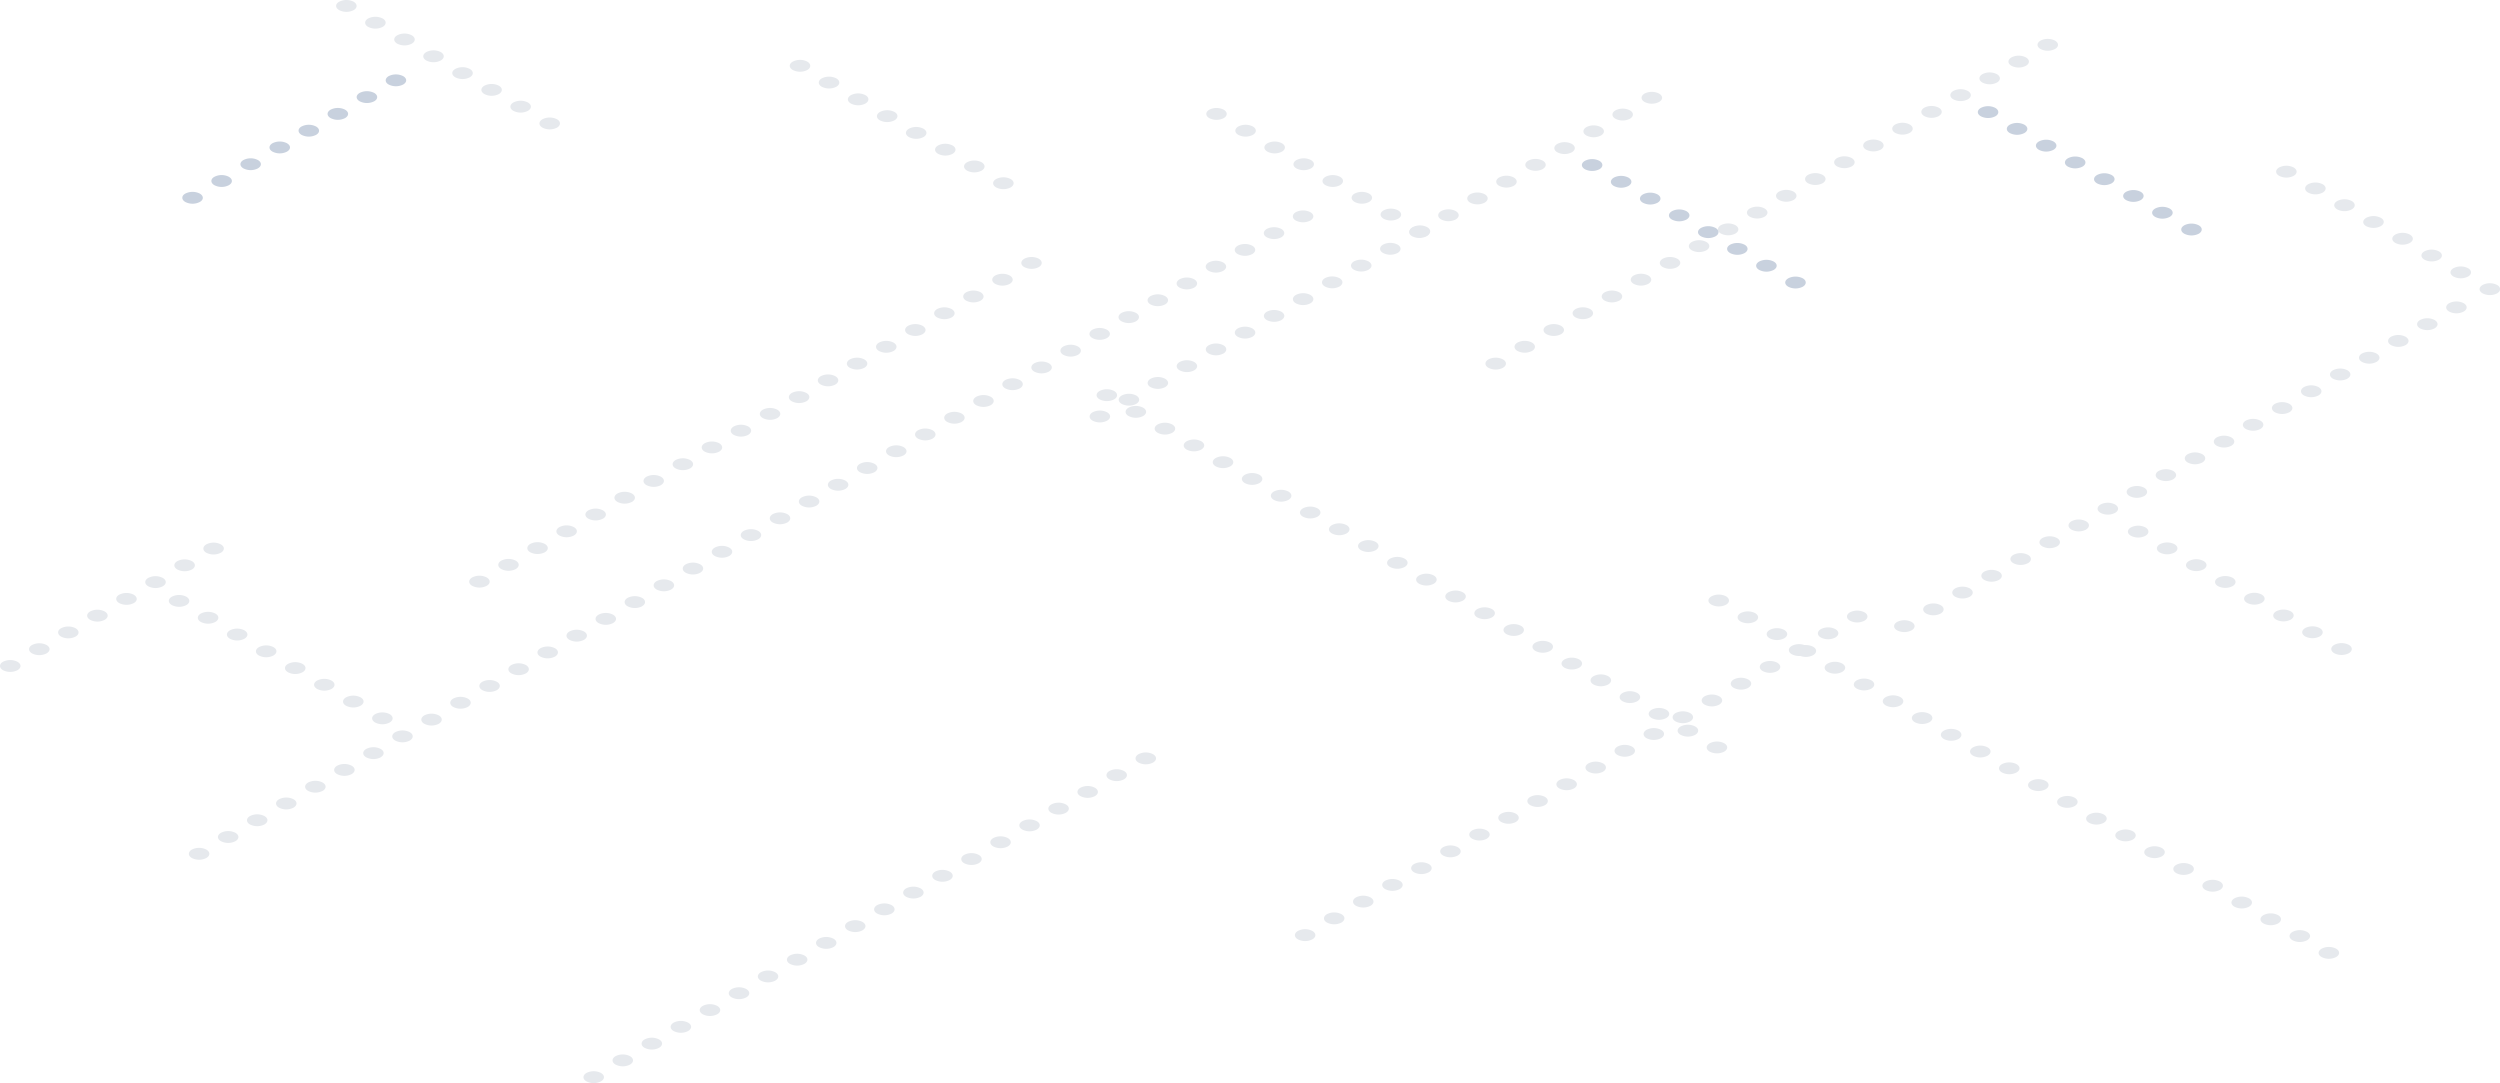 <svg id="Capa_1" data-name="Capa 1" xmlns="http://www.w3.org/2000/svg" xmlns:xlink="http://www.w3.org/1999/xlink" viewBox="0 0 1129.2 489.19"><defs><style>.cls-1{fill:url(#Degradado_sin_nombre_22);}.cls-2{fill:url(#Degradado_sin_nombre_22-2);}.cls-3{fill:url(#Degradado_sin_nombre_22-3);}.cls-4{fill:url(#Degradado_sin_nombre_22-4);}.cls-5{fill:url(#Degradado_sin_nombre_22-5);}.cls-6{fill:url(#Degradado_sin_nombre_22-6);}.cls-7{fill:url(#Degradado_sin_nombre_22-7);}.cls-8{fill:url(#Degradado_sin_nombre_22-8);}.cls-9{fill:url(#Degradado_sin_nombre_22-9);}.cls-10{fill:url(#Degradado_sin_nombre_22-10);}.cls-11{fill:url(#Degradado_sin_nombre_14);}.cls-12{fill:url(#Degradado_sin_nombre_14-2);}.cls-13{fill:url(#Degradado_sin_nombre_14-3);}.cls-14{fill:url(#Degradado_sin_nombre_22-11);}.cls-15{fill:url(#Degradado_sin_nombre_22-12);}.cls-16{fill:url(#Degradado_sin_nombre_22-13);}.cls-17{fill:url(#Degradado_sin_nombre_22-14);}.cls-18{fill:url(#Degradado_sin_nombre_22-15);}.cls-19{fill:url(#Degradado_sin_nombre_22-16);}.cls-20{fill:url(#Degradado_sin_nombre_22-17);}.cls-21{fill:url(#Degradado_sin_nombre_22-18);}</style><linearGradient id="Degradado_sin_nombre_22" x1="452.09" y1="594.44" x2="451.9" y2="594.25" gradientTransform="matrix(215.51, 0, 0, -124.45, -96779.62, 74239.74)" gradientUnits="userSpaceOnUse"><stop offset="0" stop-color="#e6e9ed"/><stop offset="1" stop-color="#e6e9ed" stop-opacity="0"/></linearGradient><linearGradient id="Degradado_sin_nombre_22-2" x1="451.96" y1="593.69" x2="452.35" y2="594.13" gradientTransform="matrix(531.12, 0, 0, -306.66, -239036.14, 182181.55)" xlink:href="#Degradado_sin_nombre_22"/><linearGradient id="Degradado_sin_nombre_22-3" x1="449.53" y1="590.64" x2="449.33" y2="590.04" gradientTransform="matrix(270.4, 0, 0, -156.13, -121028.17, 92860.8)" xlink:href="#Degradado_sin_nombre_22"/><linearGradient id="Degradado_sin_nombre_22-4" x1="449.5" y1="590.63" x2="449.3" y2="590.03" gradientTransform="matrix(270.4, 0, 0, -156.13, -120841.17, 92835.8)" xlink:href="#Degradado_sin_nombre_22"/><linearGradient id="Degradado_sin_nombre_22-5" x1="449.58" y1="590.66" x2="449.38" y2="590.06" gradientTransform="matrix(270.4, 0, 0, -156.13, -121321.17, 92938.8)" xlink:href="#Degradado_sin_nombre_22"/><linearGradient id="Degradado_sin_nombre_22-6" x1="449.47" y1="590.67" x2="449.27" y2="590.06" gradientTransform="matrix(270.4, 0, 0, -156.13, -120648.17, 92959.8)" xlink:href="#Degradado_sin_nombre_22"/><linearGradient id="Degradado_sin_nombre_22-7" x1="449.52" y1="590.71" x2="449.32" y2="590.11" gradientTransform="matrix(270.4, 0, 0, -156.13, -120931.17, 93105.8)" xlink:href="#Degradado_sin_nombre_22"/><linearGradient id="Degradado_sin_nombre_22-8" x1="449.57" y1="590.73" x2="449.37" y2="590.12" gradientTransform="matrix(270.4, 0, 0, -156.13, -121267.17, 93172.8)" xlink:href="#Degradado_sin_nombre_22"/><linearGradient id="Degradado_sin_nombre_22-9" x1="449.53" y1="592.93" x2="449.03" y2="593.44" gradientTransform="matrix(297.83, 0, 0, -171.96, -133394.58, 102390.74)" xlink:href="#Degradado_sin_nombre_22"/><linearGradient id="Degradado_sin_nombre_22-10" x1="449.49" y1="592.95" x2="448.98" y2="593.47" gradientTransform="matrix(297.83, 0, 0, -171.96, -133105.58, 102487.74)" xlink:href="#Degradado_sin_nombre_22"/><linearGradient id="Degradado_sin_nombre_14" x1="445.36" y1="591.69" x2="444.41" y2="591.69" gradientTransform="matrix(105.73, 0, 0, -61.06, -46529.12, 36517.03)" gradientUnits="userSpaceOnUse"><stop offset="0" stop-color="#c8d1de"/><stop offset="1" stop-color="#e6e9ed" stop-opacity="0"/></linearGradient><linearGradient id="Degradado_sin_nombre_14-2" x1="445.29" y1="591.67" x2="444.33" y2="591.67" gradientTransform="matrix(105.73, 0, 0, -61.06, -46342.12, 36492.03)" xlink:href="#Degradado_sin_nombre_14"/><linearGradient id="Degradado_sin_nombre_14-3" x1="450.36" y1="591.66" x2="451.32" y2="591.66" gradientTransform="matrix(105.73, 0, 0, -61.06, -47190.12, 36477.03)" xlink:href="#Degradado_sin_nombre_14"/><linearGradient id="Degradado_sin_nombre_22-11" x1="445.84" y1="591.67" x2="444.89" y2="591.67" gradientTransform="matrix(105.73, 0, 0, -61.06, -46703.74, 36494.48)" xlink:href="#Degradado_sin_nombre_22"/><linearGradient id="Degradado_sin_nombre_22-12" x1="446.01" y1="591.63" x2="445.06" y2="591.63" gradientTransform="matrix(105.73, 0, 0, -61.06, -47114.74, 36443.48)" xlink:href="#Degradado_sin_nombre_22"/><linearGradient id="Degradado_sin_nombre_22-13" x1="446.04" y1="591.83" x2="445.09" y2="591.83" gradientTransform="matrix(105.73, 0, 0, -61.06, -47193.74, 36724.48)" xlink:href="#Degradado_sin_nombre_22"/><linearGradient id="Degradado_sin_nombre_22-14" x1="450.27" y1="589.31" x2="451.11" y2="588.48" gradientTransform="matrix(105.73, 0, 0, -61.06, -46902.9, 36470.67)" xlink:href="#Degradado_sin_nombre_22"/><linearGradient id="Degradado_sin_nombre_22-15" x1="450.01" y1="589.47" x2="450.85" y2="588.64" gradientTransform="matrix(105.73, 0, 0, -61.06, -46270.9, 36690.67)" xlink:href="#Degradado_sin_nombre_22"/><linearGradient id="Degradado_sin_nombre_22-16" x1="445.65" y1="589.48" x2="444.81" y2="588.65" gradientTransform="matrix(105.73, 0, 0, -61.06, -47275.35, 36698.67)" xlink:href="#Degradado_sin_nombre_22"/><linearGradient id="Degradado_sin_nombre_22-17" x1="449.98" y1="589.35" x2="450.82" y2="588.52" gradientTransform="matrix(105.73, 0, 0, -61.06, -46200.9, 36520.67)" xlink:href="#Degradado_sin_nombre_22"/><linearGradient id="Degradado_sin_nombre_22-18" x1="450.7" y1="591.43" x2="449.74" y2="591.43" gradientTransform="matrix(78.28, 0, 0, -45.21, -34602.82, 27157.68)" xlink:href="#Degradado_sin_nombre_22"/></defs><title>fondo-contacto</title><g id="Grupo_1250" data-name="Grupo 1250"><path id="Trazado_2636" data-name="Trazado 2636" class="cls-1" d="M52.06,487.41a7.31,7.31,0,0,1,6.54,0c1.82,1.06,1.81,2.76,0,3.79a7.18,7.18,0,0,1-6.54,0C50.29,490.17,50.25,488.46,52.06,487.41ZM65.19,495a7.18,7.18,0,0,1,6.54,0c1.83,1.05,1.81,2.75,0,3.79a7.18,7.18,0,0,1-6.54,0c-1.82-1.05-1.83-2.75,0-3.79Zm13.14,7.58a7.23,7.23,0,0,1,6.52,0c1.82,1.05,1.8,2.76,0,3.8a7.18,7.18,0,0,1-6.54,0c-1.8-1-1.81-2.72,0-3.77Zm13.1,7.57a7.2,7.2,0,0,1,6.55,0c1.82,1.05,1.81,2.75,0,3.79a7.2,7.2,0,0,1-6.55,0c-1.81-1.05-1.82-2.74,0-3.79Zm13.14,7.58a7.27,7.27,0,0,1,6.55,0c1.79,1,1.78,2.74,0,3.78a7.17,7.17,0,0,1-6.52,0c-1.82-1-1.82-2.74,0-3.79Zm13.11,7.57a7.27,7.27,0,0,1,6.55,0c1.81,1.05,1.8,2.75,0,3.79a7.2,7.2,0,0,1-6.55,0c-1.82-1.05-1.83-2.74,0-3.79Zm13.13,7.58a7.27,7.27,0,0,1,6.55,0c1.79,1,1.8,2.76,0,3.8a7.24,7.24,0,0,1-6.54,0c-1.82-1.06-1.83-2.75,0-3.8Zm13.12,7.57a7.24,7.24,0,0,1,6.54,0c1.82,1.06,1.8,2.76,0,3.8a7.18,7.18,0,0,1-6.54,0c-1.82-1.06-1.83-2.75,0-3.8ZM157.05,548a7.2,7.2,0,0,1,6.55,0c1.8,1,1.81,2.75,0,3.79a7.24,7.24,0,0,1-6.54,0c-1.82-1.06-1.83-2.75,0-3.8Zm13.11,7.57a7.27,7.27,0,0,1,6.55,0c1.82,1,1.81,2.75,0,3.79a7.18,7.18,0,0,1-6.54,0c-1.8-1-1.82-2.75,0-3.8Zm13.14,7.58a7.2,7.2,0,0,1,6.55,0c1.82,1,1.8,2.75,0,3.79a7.2,7.2,0,0,1-6.55,0c-1.81-1.05-1.82-2.74,0-3.79Zm13.13,7.58a7.25,7.25,0,0,1,6.53,0c1.81,1.06,1.8,2.76,0,3.8a7.18,7.18,0,0,1-6.54,0c-1.8-1-1.81-2.73,0-3.78Zm13.12,7.57a7.24,7.24,0,0,1,6.54,0c1.82,1,1.81,2.76,0,3.79a7.18,7.18,0,0,1-6.54,0c-1.82-1-1.83-2.74,0-3.79Zm13.13,7.58a7.2,7.2,0,0,1,6.52,0c1.82,1.05,1.81,2.75,0,3.79a7.18,7.18,0,0,1-6.54,0c-1.79-1-1.8-2.73,0-3.78Zm13.11,7.57a7.27,7.27,0,0,1,6.55,0c1.82,1,1.8,2.75,0,3.8a7.18,7.18,0,0,1-6.54,0c-1.82-1.06-1.82-2.75,0-3.8Zm13.13,7.59a7.2,7.2,0,0,1,6.55,0c1.8,1,1.81,2.75,0,3.79a7.27,7.27,0,0,1-6.55,0c-1.81-1.06-1.82-2.75,0-3.8Z" transform="translate(-44.8 -286.87)"/><path id="Trazado_2637" data-name="Trazado 2637" class="cls-2" d="M636.64,386.49a7.2,7.2,0,0,1-6.55,0c-1.78-1-1.77-2.75,0-3.79a7.27,7.27,0,0,1,6.55,0C638.47,383.75,638.46,385.44,636.64,386.49Zm-13.11,7.57a7.18,7.18,0,0,1-6.54,0c-1.79-1-1.8-2.74,0-3.8a7.31,7.31,0,0,1,6.54,0c1.81,1.06,1.77,2.77,0,3.8Zm-13.14,7.58a7.16,7.16,0,0,1-6.53,0c-1.8-1-1.8-2.74,0-3.79a7.24,7.24,0,0,1,6.54,0c1.8,1,1.8,2.75,0,3.79Zm-13.1,7.57a7.18,7.18,0,0,1-6.54,0c-1.8-1-1.8-2.74,0-3.79a7.25,7.25,0,0,1,6.53,0c1.8,1.05,1.79,2.75,0,3.78Zm-13.14,7.59a7.24,7.24,0,0,1-6.54,0c-1.79-1-1.8-2.75,0-3.8a7.27,7.27,0,0,1,6.55,0c1.8,1.05,1.79,2.75,0,3.8ZM571,424.38a7.2,7.2,0,0,1-6.52,0c-1.78-1-1.8-2.75,0-3.78a7.2,7.2,0,0,1,6.55,0c1.81,1.05,1.8,2.74,0,3.79ZM557.91,432a7.2,7.2,0,0,1-6.55,0c-1.78-1-1.79-2.74,0-3.79a7.18,7.18,0,0,1,6.54,0c1.81,1,1.79,2.74,0,3.79Zm-13.14,7.58a7.24,7.24,0,0,1-6.54,0c-1.79-1-1.77-2.76,0-3.79a7.18,7.18,0,0,1,6.54,0c1.81,1.05,1.8,2.74,0,3.79Zm-13.11,7.57a7.18,7.18,0,0,1-6.54,0c-1.79-1-1.8-2.75,0-3.79a7.2,7.2,0,0,1,6.55,0c1.8,1.05,1.79,2.74,0,3.79Zm-13.13,7.58a7.18,7.18,0,0,1-6.54,0c-1.8-1-1.78-2.75,0-3.79a7.24,7.24,0,0,1,6.54,0c1.81,1.05,1.8,2.74,0,3.79Zm-13.11,7.57a7.18,7.18,0,0,1-6.54,0c-1.79-1-1.8-2.74,0-3.79a7.33,7.33,0,0,1,6.55,0c1.81,1.05,1.77,2.76,0,3.79Zm-13.14,7.58a7.18,7.18,0,0,1-6.54,0c-1.78-1-1.8-2.74,0-3.79a7.2,7.2,0,0,1,6.55,0c1.8,1,1.79,2.75,0,3.79Zm-13.11,7.57a7.18,7.18,0,0,1-6.54,0c-1.78-1-1.79-2.74,0-3.79a7.23,7.23,0,0,1,6.52,0c1.81,1.06,1.8,2.75,0,3.78ZM466,485a7.18,7.18,0,0,1-6.54,0c-1.79-1-1.8-2.75,0-3.8a7.27,7.27,0,0,1,6.55,0c1.8,1.06,1.79,2.74,0,3.8Zm-13.13,7.58a7.2,7.2,0,0,1-6.52,0c-1.78-1-1.8-2.74,0-3.78a7.27,7.27,0,0,1,6.55,0c1.8,1.05,1.8,2.74,0,3.79Zm-13.11,7.57a7.18,7.18,0,0,1-6.54,0c-1.79-1-1.8-2.75,0-3.79a7.2,7.2,0,0,1,6.55,0c1.8,1,1.79,2.74,0,3.79Zm-13.13,7.58a7.27,7.27,0,0,1-6.55,0c-1.78-1-1.77-2.76,0-3.79a7.2,7.2,0,0,1,6.55,0c1.8,1.05,1.8,2.74,0,3.79Zm-13.11,7.57a7.18,7.18,0,0,1-6.54,0c-1.79-1-1.81-2.74,0-3.79a7.2,7.2,0,0,1,6.55,0c1.81,1,1.79,2.74,0,3.79Zm-13.14,7.58a7.18,7.18,0,0,1-6.54,0c-1.79-1-1.78-2.75,0-3.79a7.27,7.27,0,0,1,6.55,0c1.8,1,1.79,2.74,0,3.79Zm-13.11,7.57a7.12,7.12,0,0,1-6.54,0c-1.79-1-1.8-2.74,0-3.79a7.31,7.31,0,0,1,6.54,0c1.81,1.06,1.77,2.75,0,3.79ZM374.18,538a7.18,7.18,0,0,1-6.54,0c-1.79-1-1.8-2.74,0-3.79a7.18,7.18,0,0,1,6.54,0c1.8,1,1.79,2.73,0,3.79Zm-13.11,7.57a7.18,7.18,0,0,1-6.54,0c-1.79-1-1.8-2.74,0-3.8a7.25,7.25,0,0,1,6.53,0c1.8,1,1.79,2.74,0,3.78Zm-13.13,7.58a7.2,7.2,0,0,1-6.55,0c-1.78-1-1.8-2.75,0-3.8a7.27,7.27,0,0,1,6.55,0c1.8,1.06,1.79,2.75,0,3.8Zm-13.12,7.57a7.18,7.18,0,0,1-6.54,0c-1.78-1-1.8-2.75,0-3.8a7.23,7.23,0,0,1,6.52,0c1.81,1,1.8,2.74,0,3.78Zm-13.13,7.58a7.18,7.18,0,0,1-6.54,0c-1.79-1-1.8-2.75,0-3.79a7.18,7.18,0,0,1,6.54,0c1.81,1.05,1.8,2.74,0,3.79Zm-13.14,7.58a7.16,7.16,0,0,1-6.53,0c-1.79-1-1.78-2.75,0-3.79a7.24,7.24,0,0,1,6.54,0c1.8,1,1.79,2.74,0,3.79Zm-13.1,7.57a7.18,7.18,0,0,1-6.54,0c-1.79-1-1.8-2.74,0-3.79a7.27,7.27,0,0,1,6.55,0c1.8,1,1.8,2.74,0,3.79Zm-13.13,7.58a7.2,7.2,0,0,1-6.55,0c-1.79-1-1.78-2.75,0-3.79a7.27,7.27,0,0,1,6.55,0c1.8,1.06,1.79,2.75,0,3.79Zm-13.12,7.57a7.18,7.18,0,0,1-6.54,0c-1.78-1-1.8-2.74,0-3.79a7.27,7.27,0,0,1,6.55,0c1.8,1,1.77,2.75,0,3.79Zm-13.13,7.59a7.2,7.2,0,0,1-6.55,0c-1.78-1-1.8-2.74,0-3.79a7.2,7.2,0,0,1,6.55,0c1.81,1,1.79,2.74,0,3.79ZM243,613.79a7.2,7.2,0,0,1-6.55,0c-1.78-1-1.8-2.74,0-3.79a7.24,7.24,0,0,1,6.54,0c1.8,1,1.77,2.75,0,3.79Zm-13.14,7.58a7.18,7.18,0,0,1-6.54,0c-1.79-1-1.8-2.74,0-3.79a7.2,7.2,0,0,1,6.55,0c1.8,1,1.79,2.74,0,3.79Zm-13.1,7.57a7.2,7.2,0,0,1-6.55,0c-1.79-1-1.8-2.74,0-3.79a7.17,7.17,0,0,1,6.52,0c1.8,1,1.8,2.73,0,3.77Zm-13.14,7.58a7.18,7.18,0,0,1-6.54,0c-1.79-1-1.8-2.74,0-3.79a7.2,7.2,0,0,1,6.55,0c1.81,1,1.8,2.74,0,3.79Zm-13.13,7.58a7.17,7.17,0,0,1-6.52,0c-1.79-1-1.81-2.74,0-3.78a7.27,7.27,0,0,1,6.55,0c1.81,1.05,1.79,2.74,0,3.79Zm-13.12,7.57a7.12,7.12,0,0,1-6.54,0c-1.78-1-1.8-2.74,0-3.79a7.27,7.27,0,0,1,6.55,0c1.8,1,1.79,2.74,0,3.79Zm-13.13,7.59a7.24,7.24,0,0,1-6.54,0c-1.79-1-1.78-2.76,0-3.79a7.18,7.18,0,0,1,6.54,0c1.81,1,1.8,2.74,0,3.79Zm-13.11,7.56a7.18,7.18,0,0,1-6.54,0c-1.79-1-1.8-2.74,0-3.79a7.27,7.27,0,0,1,6.55,0c1.8,1.06,1.77,2.76,0,3.79ZM138,674.41a7.2,7.2,0,0,1-6.55,0c-1.78-1-1.79-2.74,0-3.8a7.27,7.27,0,0,1,6.55,0c1.81,1.06,1.8,2.75,0,3.8Z" transform="translate(-44.8 -286.87)"/><path id="Trazado_2638" data-name="Trazado 2638" class="cls-3" d="M794.16,332.92a7.12,7.12,0,0,1-6.54,0c-1.79-1-1.8-2.74,0-3.79a7.31,7.31,0,0,1,6.54,0C796,330.19,796,331.89,794.16,332.92ZM781,340.51a7.18,7.18,0,0,1-6.54,0c-1.79-1-1.8-2.74,0-3.79a7.18,7.18,0,0,1,6.54,0c1.8,1,1.8,2.73,0,3.79Zm-13.11,7.57a7.18,7.18,0,0,1-6.54,0c-1.79-1-1.8-2.74,0-3.8a7.25,7.25,0,0,1,6.53,0C769.72,345.35,769.72,347,767.92,348.08Zm-13.13,7.58a7.2,7.2,0,0,1-6.55,0c-1.78-1-1.8-2.74,0-3.79a7.2,7.2,0,0,1,6.55,0c1.81,1.05,1.79,2.74,0,3.79Zm-13.12,7.57a7.18,7.18,0,0,1-6.54,0c-1.78-1-1.8-2.74,0-3.8a7.23,7.23,0,0,1,6.52,0c1.81,1.05,1.8,2.74,0,3.78Zm-13.13,7.58a7.2,7.2,0,0,1-6.55,0c-1.78-1-1.79-2.75,0-3.79a7.2,7.2,0,0,1,6.55,0c1.81,1.05,1.8,2.74,0,3.79ZM715.4,378.4a7.24,7.24,0,0,1-6.54,0c-1.78-1-1.77-2.76,0-3.8a7.24,7.24,0,0,1,6.54,0c1.8,1,1.8,2.74,0,3.8ZM702.3,386a7.24,7.24,0,0,1-6.54,0c-1.79-1-1.8-2.75,0-3.8a7.27,7.27,0,0,1,6.55,0c1.8,1.05,1.8,2.74,0,3.8Zm-13.13,7.58a7.27,7.27,0,0,1-6.55,0c-1.79-1-1.78-2.76,0-3.8a7.2,7.2,0,0,1,6.55,0c1.81,1.06,1.79,2.75,0,3.8Zm-13.12,7.56a7.18,7.18,0,0,1-6.54,0c-1.79-1-1.8-2.74,0-3.79a7.27,7.27,0,0,1,6.55,0c1.8,1.06,1.77,2.76,0,3.79Zm-13.13,7.58a7.2,7.2,0,0,1-6.55,0c-1.78-1-1.8-2.74,0-3.79a7.24,7.24,0,0,1,6.54,0C664.75,406,664.73,407.64,662.92,408.69Zm-13.12,7.57a7.12,7.12,0,0,1-6.54,0c-1.78-1-1.79-2.74,0-3.79a7.31,7.31,0,0,1,6.54,0c1.8,1,1.78,2.76,0,3.8Zm-13.13,7.59a7.18,7.18,0,0,1-6.54,0c-1.79-1-1.79-2.74,0-3.8a7.24,7.24,0,0,1,6.54,0c1.81,1.06,1.8,2.75,0,3.8Zm-13.1,7.57a7.2,7.2,0,0,1-6.55,0c-1.78-1-1.8-2.74,0-3.79a7.22,7.22,0,0,1,6.53,0c1.8,1.05,1.79,2.74,0,3.78ZM610.43,439a7.18,7.18,0,0,1-6.54,0c-1.79-1-1.8-2.74,0-3.8a7.27,7.27,0,0,1,6.55,0c1.81,1.06,1.8,2.75,0,3.8Zm-13.13,7.58a7.17,7.17,0,0,1-6.52,0c-1.79-1-1.81-2.74,0-3.78a7.27,7.27,0,0,1,6.55,0c1.81,1,1.79,2.74,0,3.79Zm-13.12,7.57a7.18,7.18,0,0,1-6.54,0c-1.78-1-1.8-2.74,0-3.79a7.24,7.24,0,0,1,6.54,0c1.8,1.05,1.79,2.74,0,3.79Zm-13.13,7.59a7.24,7.24,0,0,1-6.54,0c-1.79-1-1.77-2.76,0-3.8a7.24,7.24,0,0,1,6.54,0c1.81,1.06,1.8,2.75,0,3.8ZM558,469.3a7.2,7.2,0,0,1-6.55,0c-1.79-1-1.8-2.74,0-3.79a7.27,7.27,0,0,1,6.55,0c1.8,1.05,1.77,2.76,0,3.79Zm-13.14,7.58a7.2,7.2,0,0,1-6.55,0c-1.79-1-1.79-2.74,0-3.79a7.27,7.27,0,0,1,6.55,0c1.81,1.06,1.8,2.75,0,3.79Z" transform="translate(-44.8 -286.87)"/><path id="Trazado_2656" data-name="Trazado 2656" class="cls-4" d="M973,309a7.12,7.12,0,0,1-6.54,0c-1.79-1-1.8-2.74,0-3.79a7.31,7.31,0,0,1,6.54,0C974.83,306.28,974.8,308,973,309Zm-13.14,7.59a7.16,7.16,0,0,1-6.53,0c-1.79-1-1.8-2.74,0-3.79a7.18,7.18,0,0,1,6.54,0c1.8,1.05,1.8,2.74,0,3.79Zm-13.1,7.57a7.18,7.18,0,0,1-6.54,0c-1.79-1-1.8-2.74,0-3.8a7.25,7.25,0,0,1,6.53,0C948.56,321.44,948.56,323.13,946.76,324.17Zm-13.13,7.58a7.2,7.2,0,0,1-6.55,0c-1.78-1-1.8-2.74,0-3.79a7.2,7.2,0,0,1,6.55,0c1.81,1.05,1.79,2.74,0,3.79Zm-13.12,7.57a7.18,7.18,0,0,1-6.54,0c-1.78-1-1.8-2.74,0-3.8a7.23,7.23,0,0,1,6.52,0c1.81,1,1.8,2.74,0,3.78Zm-13.13,7.58a7.2,7.2,0,0,1-6.55,0c-1.78-1-1.79-2.74,0-3.79a7.2,7.2,0,0,1,6.55,0c1.81,1.05,1.8,2.74,0,3.79Zm-13.14,7.59a7.24,7.24,0,0,1-6.54,0c-1.78-1-1.77-2.76,0-3.8a7.27,7.27,0,0,1,6.55,0c1.8,1.05,1.79,2.74,0,3.8Zm-13.11,7.57a7.22,7.22,0,0,1-6.53,0c-1.79-1-1.8-2.75,0-3.8a7.27,7.27,0,0,1,6.55,0c1.8,1.05,1.8,2.74,0,3.8ZM868,369.64a7.24,7.24,0,0,1-6.54,0c-1.79-1-1.78-2.76,0-3.8a7.27,7.27,0,0,1,6.55,0c1.81,1.06,1.79,2.75,0,3.8Zm-13.11,7.56a7.18,7.18,0,0,1-6.54,0c-1.79-1-1.8-2.74,0-3.79a7.27,7.27,0,0,1,6.55,0c1.8,1.06,1.77,2.76,0,3.8Zm-13.13,7.59a7.27,7.27,0,0,1-6.55,0c-1.78-1-1.8-2.75,0-3.8a7.24,7.24,0,0,1,6.54,0C843.59,382.05,843.57,383.73,841.76,384.79Zm-13.12,7.57a7.18,7.18,0,0,1-6.54,0c-1.78-1-1.79-2.75,0-3.79a7.24,7.24,0,0,1,6.54,0c1.8,1.05,1.78,2.75,0,3.79Zm-13.13,7.58a7.18,7.18,0,0,1-6.54,0c-1.79-1-1.8-2.74,0-3.79a7.18,7.18,0,0,1,6.54,0c1.81,1.05,1.8,2.74,0,3.79Zm-13.1,7.57a7.2,7.2,0,0,1-6.55,0c-1.79-1-1.8-2.74,0-3.79a7.17,7.17,0,0,1,6.52,0c1.81,1,1.8,2.73,0,3.77Zm-13.14,7.58a7.18,7.18,0,0,1-6.54,0c-1.79-1-1.8-2.74,0-3.8a7.27,7.27,0,0,1,6.55,0c1.81,1.06,1.8,2.75,0,3.8Zm-13.13,7.58a7.17,7.17,0,0,1-6.52,0c-1.79-1-1.81-2.74,0-3.78a7.27,7.27,0,0,1,6.55,0c1.81,1.05,1.79,2.74,0,3.8ZM763,430.24a7.18,7.18,0,0,1-6.54,0c-1.78-1-1.8-2.74,0-3.79a7.27,7.27,0,0,1,6.55,0c1.8,1.05,1.79,2.74,0,3.8Zm-13.13,7.59a7.24,7.24,0,0,1-6.54,0c-1.79-1-1.77-2.76,0-3.8a7.24,7.24,0,0,1,6.54,0c1.81,1.06,1.8,2.75,0,3.8Zm-13.11,7.56a7.18,7.18,0,0,1-6.54,0c-1.79-1-1.8-2.74,0-3.79a7.24,7.24,0,0,1,6.54,0c1.81,1.06,1.78,2.76,0,3.8ZM723.65,453a7.2,7.2,0,0,1-6.55,0c-1.79-1-1.79-2.75,0-3.8a7.27,7.27,0,0,1,6.55,0c1.81,1.06,1.8,2.75,0,3.79Z" transform="translate(-44.8 -286.87)"/><path id="Trazado_2649" data-name="Trazado 2649" class="cls-5" d="M514,407.52a7.18,7.18,0,0,1-6.54,0c-1.79-1-1.8-2.74,0-3.79a7.27,7.27,0,0,1,6.55,0C515.78,404.78,515.74,406.48,514,407.52Zm-13.14,7.58a7.18,7.18,0,0,1-6.54,0c-1.78-1-1.8-2.74,0-3.79a7.27,7.27,0,0,1,6.55,0c1.8,1.05,1.79,2.74,0,3.79Zm-13.11,7.57a7.18,7.18,0,0,1-6.54,0c-1.78-1-1.8-2.74,0-3.79a7.23,7.23,0,0,1,6.52,0C489.51,420,489.5,421.64,487.7,422.67Zm-13.13,7.58a7.18,7.18,0,0,1-6.54,0c-1.79-1-1.8-2.74,0-3.79a7.24,7.24,0,0,1,6.54,0c1.81,1.06,1.8,2.75,0,3.79Zm-13.11,7.57a7.18,7.18,0,0,1-6.54,0c-1.79-1-1.8-2.74,0-3.79a7.23,7.23,0,0,1,6.52,0c1.81,1.06,1.8,2.75,0,3.78Zm-13.13,7.59a7.2,7.2,0,0,1-6.55,0c-1.78-1-1.79-2.75,0-3.8a7.27,7.27,0,0,1,6.55,0c1.81,1.05,1.8,2.75,0,3.8ZM435.19,453a7.24,7.24,0,0,1-6.54,0c-1.78-1-1.78-2.76,0-3.79a7.2,7.2,0,0,1,6.55,0c1.8,1.05,1.79,2.74,0,3.79Zm-13.11,7.57a7.18,7.18,0,0,1-6.54,0c-1.78-1-1.8-2.74,0-3.79a7.24,7.24,0,0,1,6.54,0c1.81,1.05,1.8,2.74,0,3.79ZM409,468.14a7.27,7.27,0,0,1-6.55,0c-1.78-1-1.77-2.75,0-3.79a7.2,7.2,0,0,1,6.55,0c1.82,1,1.8,2.74,0,3.79Zm-13.11,7.57a7.18,7.18,0,0,1-6.54,0c-1.79-1-1.8-2.74,0-3.79a7.24,7.24,0,0,1,6.54,0c1.81,1.05,1.78,2.75,0,3.79Zm-13.13,7.58a7.2,7.2,0,0,1-6.55,0c-1.78-1-1.8-2.74,0-3.79a7.2,7.2,0,0,1,6.55,0C384.54,480.55,384.52,482.24,382.71,483.29Zm-13.12,7.57a7.18,7.18,0,0,1-6.54,0c-1.78-1-1.8-2.74,0-3.79a7.27,7.27,0,0,1,6.55,0c1.8,1.05,1.77,2.76,0,3.79Zm-13.13,7.58a7.2,7.2,0,0,1-6.55,0c-1.78-1-1.79-2.74,0-3.79a7.24,7.24,0,0,1,6.54,0c1.81,1.05,1.8,2.75,0,3.8ZM343.35,506a7.24,7.24,0,0,1-6.54,0c-1.79-1-1.8-2.75,0-3.8a7.23,7.23,0,0,1,6.52,0c1.8,1.05,1.79,2.74,0,3.78Zm-13.14,7.57a7.16,7.16,0,0,1-6.53,0c-1.8-1-1.8-2.74,0-3.79a7.27,7.27,0,0,1,6.55,0c1.8,1.06,1.8,2.75,0,3.8Zm-13.13,7.59a7.18,7.18,0,0,1-6.51,0c-1.8-1-1.81-2.74,0-3.78a7.2,7.2,0,0,1,6.55,0c1.81,1.05,1.79,2.74,0,3.79ZM304,528.75a7.18,7.18,0,0,1-6.54,0c-1.78-1-1.8-2.74,0-3.79a7.2,7.2,0,0,1,6.55,0c1.8,1,1.79,2.74,0,3.79Zm-13.13,7.58a7.27,7.27,0,0,1-6.55,0c-1.78-1-1.77-2.75,0-3.79a7.27,7.27,0,0,1,6.55,0c1.81,1.06,1.8,2.74,0,3.79Zm-13.11,7.57a7.2,7.2,0,0,1-6.55,0c-1.78-1-1.79-2.75,0-3.8a7.31,7.31,0,0,1,6.54,0c1.81,1.06,1.77,2.77,0,3.8Zm-13.14,7.58a7.18,7.18,0,0,1-6.54,0c-1.79-1-1.8-2.74,0-3.79a7.18,7.18,0,0,1,6.54,0c1.81,1.06,1.81,2.75,0,3.79Z" transform="translate(-44.8 -286.87)"/><path id="Trazado_2652" data-name="Trazado 2652" class="cls-6" d="M1157.58,427.6a7.12,7.12,0,0,1-6.54,0c-1.79-1-1.8-2.74,0-3.79a7.33,7.33,0,0,1,6.55,0C1159.41,424.87,1159.37,426.57,1157.58,427.6Zm-13.14,7.59a7.18,7.18,0,0,1-6.54,0c-1.78-1-1.8-2.74,0-3.79a7.18,7.18,0,0,1,6.54,0c1.8,1.05,1.79,2.73,0,3.79Zm-13.11,7.57a7.18,7.18,0,0,1-6.54,0c-1.78-1-1.79-2.74,0-3.8a7.23,7.23,0,0,1,6.52,0C1133.14,440,1133.14,441.72,1131.33,442.76Zm-13.13,7.58a7.18,7.18,0,0,1-6.54,0c-1.79-1-1.8-2.74,0-3.8a7.27,7.27,0,0,1,6.55,0c1.8,1.06,1.79,2.75,0,3.8Zm-13.11,7.57a7.18,7.18,0,0,1-6.54,0c-1.79-1-1.8-2.74,0-3.8a7.23,7.23,0,0,1,6.52,0c1.81,1.05,1.8,2.74,0,3.78ZM1092,465.49a7.2,7.2,0,0,1-6.55,0c-1.78-1-1.79-2.75,0-3.79a7.2,7.2,0,0,1,6.55,0c1.81,1.05,1.8,2.74,0,3.79Zm-13.14,7.59a7.24,7.24,0,0,1-6.54,0c-1.78-1-1.78-2.76,0-3.8a7.27,7.27,0,0,1,6.55,0c1.8,1.05,1.79,2.74,0,3.8Zm-13.11,7.56a7.18,7.18,0,0,1-6.54,0c-1.78-1-1.8-2.74,0-3.79a7.24,7.24,0,0,1,6.54,0c1.81,1,1.81,2.74,0,3.79Zm-13.13,7.58a7.18,7.18,0,0,1-6.54,0c-1.79-1-1.78-2.75,0-3.79a7.18,7.18,0,0,1,6.54,0c1.82,1.06,1.8,2.75,0,3.79Zm-13.11,7.57a7.18,7.18,0,0,1-6.54,0c-1.79-1-1.8-2.74,0-3.79a7.24,7.24,0,0,1,6.54,0c1.81,1.06,1.78,2.76,0,3.79Zm-13.13,7.58a7.2,7.2,0,0,1-6.55,0c-1.78-1-1.8-2.74,0-3.79a7.27,7.27,0,0,1,6.55,0C1028.17,500.64,1028.15,502.32,1026.34,503.37Zm-13.12,7.57a7.12,7.12,0,0,1-6.54,0c-1.78-1-1.8-2.74,0-3.79a7.33,7.33,0,0,1,6.55,0c1.8,1.05,1.77,2.76,0,3.8Zm-13.13,7.59a7.18,7.18,0,0,1-6.54,0c-1.79-1-1.8-2.74,0-3.8a7.24,7.24,0,0,1,6.54,0c1.81,1.06,1.8,2.75,0,3.8ZM987,526.1a7.18,7.18,0,0,1-6.54,0c-1.79-1-1.8-2.74,0-3.8a7.23,7.23,0,0,1,6.52,0c1.8,1,1.8,2.74,0,3.78Zm-13.13,7.58a7.18,7.18,0,0,1-6.54,0c-1.8-1-1.8-2.74,0-3.8a7.27,7.27,0,0,1,6.55,0c1.81,1.06,1.8,2.75,0,3.8Zm-13.13,7.58a7.17,7.17,0,0,1-6.52,0c-1.8-1-1.81-2.74,0-3.78a7.27,7.27,0,0,1,6.55,0c1.81,1,1.79,2.74,0,3.79Zm-13.12,7.57a7.18,7.18,0,0,1-6.54,0c-1.78-1-1.8-2.74,0-3.79a7.27,7.27,0,0,1,6.55,0c1.8,1.05,1.79,2.74,0,3.79Zm-13.13,7.59a7.27,7.27,0,0,1-6.55,0c-1.78-1-1.77-2.76,0-3.8a7.27,7.27,0,0,1,6.55,0c1.81,1.06,1.8,2.75,0,3.8ZM921.36,564a7.2,7.2,0,0,1-6.55,0c-1.78-1-1.79-2.74,0-3.79a7.24,7.24,0,0,1,6.54,0c1.81,1,1.78,2.76,0,3.79Zm-13.14,7.58a7.18,7.18,0,0,1-6.54,0c-1.79-1-1.8-2.74,0-3.79a7.24,7.24,0,0,1,6.54,0c1.81,1.06,1.81,2.75,0,3.79Z" transform="translate(-44.8 -286.87)"/><path id="Trazado_2663" data-name="Trazado 2663" class="cls-7" d="M886.93,567.23a7.18,7.18,0,0,1-6.54,0c-1.79-1-1.8-2.74,0-3.79a7.33,7.33,0,0,1,6.55,0C888.76,564.49,888.72,566.2,886.93,567.23Zm-13.14,7.59a7.18,7.18,0,0,1-6.54,0c-1.78-1-1.8-2.75,0-3.79a7.18,7.18,0,0,1,6.54,0c1.8,1,1.79,2.73,0,3.78Zm-13.11,7.57a7.24,7.24,0,0,1-6.54,0c-1.78-1-1.79-2.75,0-3.8a7.23,7.23,0,0,1,6.52,0C862.49,579.66,862.49,581.35,860.68,582.39ZM847.55,590a7.18,7.18,0,0,1-6.54,0c-1.79-1-1.8-2.75,0-3.8a7.27,7.27,0,0,1,6.55,0c1.8,1.06,1.79,2.75,0,3.8Zm-13.11,7.57a7.18,7.18,0,0,1-6.54,0c-1.79-1-1.8-2.75,0-3.8a7.23,7.23,0,0,1,6.52,0c1.81,1,1.8,2.74,0,3.78Zm-13.13,7.58a7.2,7.2,0,0,1-6.55,0c-1.78-1-1.79-2.75,0-3.79a7.2,7.2,0,0,1,6.55,0c1.81,1,1.8,2.74,0,3.79Zm-13.14,7.58a7.18,7.18,0,0,1-6.54,0c-1.78-1-1.78-2.75,0-3.79a7.27,7.27,0,0,1,6.55,0c1.8,1.05,1.79,2.74,0,3.79Zm-13.11,7.57a7.18,7.18,0,0,1-6.54,0c-1.78-1-1.8-2.74,0-3.79a7.24,7.24,0,0,1,6.54,0c1.81,1,1.81,2.74,0,3.79Zm-13.13,7.58a7.18,7.18,0,0,1-6.54,0c-1.79-1-1.78-2.75,0-3.79a7.18,7.18,0,0,1,6.54,0c1.82,1.05,1.8,2.75,0,3.79Zm-13.11,7.57a7.18,7.18,0,0,1-6.54,0c-1.79-1-1.8-2.74,0-3.79a7.24,7.24,0,0,1,6.54,0c1.81,1,1.78,2.76,0,3.79ZM755.69,643a7.2,7.2,0,0,1-6.55,0c-1.78-1-1.8-2.74,0-3.79a7.27,7.27,0,0,1,6.55,0C757.52,640.26,757.5,642,755.69,643Zm-13.12,7.57a7.18,7.18,0,0,1-6.54,0c-1.78-1-1.8-2.74,0-3.79a7.33,7.33,0,0,1,6.55,0c1.8,1.05,1.77,2.76,0,3.8Zm-13.13,7.59a7.18,7.18,0,0,1-6.54,0c-1.79-1-1.8-2.75,0-3.8a7.24,7.24,0,0,1,6.54,0c1.81,1.06,1.8,2.75,0,3.8Zm-13.11,7.57a7.24,7.24,0,0,1-6.54,0c-1.79-1-1.8-2.74,0-3.8a7.23,7.23,0,0,1,6.52,0c1.8,1,1.8,2.74,0,3.78Zm-13.13,7.58a7.18,7.18,0,0,1-6.54,0c-1.8-1-1.8-2.75,0-3.8a7.27,7.27,0,0,1,6.55,0c1.81,1.06,1.8,2.75,0,3.8Zm-13.13,7.58a7.17,7.17,0,0,1-6.52,0c-1.8-1-1.81-2.74,0-3.78a7.27,7.27,0,0,1,6.55,0c1.81,1,1.79,2.74,0,3.79ZM677,688.46a7.18,7.18,0,0,1-6.54,0c-1.78-1-1.8-2.74,0-3.79a7.27,7.27,0,0,1,6.55,0c1.8,1.05,1.79,2.74,0,3.79ZM663.82,696a7.27,7.27,0,0,1-6.55,0c-1.78-1-1.77-2.75,0-3.79a7.27,7.27,0,0,1,6.55,0c1.81,1.06,1.8,2.75,0,3.8Zm-13.11,7.57a7.2,7.2,0,0,1-6.55,0c-1.78-1-1.79-2.74,0-3.79a7.24,7.24,0,0,1,6.54,0c1.81,1,1.78,2.76,0,3.79Zm-13.14,7.58a7.18,7.18,0,0,1-6.54,0c-1.79-1-1.8-2.74,0-3.79a7.18,7.18,0,0,1,6.54,0c1.81,1.06,1.81,2.75,0,3.79Z" transform="translate(-44.8 -286.87)"/><path id="Trazado_2664" data-name="Trazado 2664" class="cls-8" d="M565.59,631.31a7.18,7.18,0,0,1-6.54,0c-1.79-1-1.8-2.74,0-3.79a7.24,7.24,0,0,1,6.54,0C567.42,628.57,567.39,630.27,565.59,631.31Zm-13.14,7.58a7.16,7.16,0,0,1-6.53,0c-1.79-1-1.8-2.74,0-3.79a7.24,7.24,0,0,1,6.54,0c1.8,1,1.8,2.74,0,3.79Zm-13.1,7.57a7.18,7.18,0,0,1-6.54,0c-1.79-1-1.8-2.74,0-3.79a7.22,7.22,0,0,1,6.53,0C541.15,643.73,541.15,645.42,539.35,646.46ZM526.22,654a7.2,7.2,0,0,1-6.55,0c-1.78-1-1.8-2.74,0-3.79a7.2,7.2,0,0,1,6.55,0c1.81,1,1.79,2.75,0,3.79Zm-13.12,7.57a7.18,7.18,0,0,1-6.54,0c-1.78-1-1.8-2.74,0-3.79a7.23,7.23,0,0,1,6.52,0c1.81,1,1.8,2.74,0,3.78ZM500,669.2a7.27,7.27,0,0,1-6.55,0c-1.78-1.05-1.79-2.75,0-3.8a7.27,7.27,0,0,1,6.55,0c1.81,1.05,1.8,2.74,0,3.8Zm-13.14,7.58a7.24,7.24,0,0,1-6.54,0c-1.78-1-1.77-2.76,0-3.79a7.18,7.18,0,0,1,6.54,0c1.8,1,1.8,2.74,0,3.79Zm-13.1,7.57a7.18,7.18,0,0,1-6.54,0c-1.79-1-1.8-2.74,0-3.8a7.27,7.27,0,0,1,6.55,0c1.8,1.06,1.8,2.75,0,3.8Zm-13.13,7.58a7.27,7.27,0,0,1-6.55,0c-1.79-1-1.78-2.76,0-3.79a7.2,7.2,0,0,1,6.55,0c1.81,1.05,1.79,2.74,0,3.79Zm-13.12,7.57a7.18,7.18,0,0,1-6.54,0c-1.79-1-1.8-2.74,0-3.8a7.33,7.33,0,0,1,6.55,0c1.8,1.06,1.77,2.76,0,3.8Zm-13.13,7.58a7.2,7.2,0,0,1-6.55,0c-1.78-1-1.8-2.75,0-3.79a7.18,7.18,0,0,1,6.54,0C436.18,704.34,436.16,706,434.35,707.08Zm-13.12,7.57a7.18,7.18,0,0,1-6.54,0c-1.78-1-1.79-2.74,0-3.79a7.24,7.24,0,0,1,6.54,0c1.8,1,1.78,2.76,0,3.79Zm-13.13,7.58a7.18,7.18,0,0,1-6.54,0c-1.79-1-1.79-2.74,0-3.79a7.24,7.24,0,0,1,6.54,0c1.81,1,1.8,2.74,0,3.79ZM395,729.8a7.2,7.2,0,0,1-6.55,0c-1.78-1-1.8-2.74,0-3.79a7.2,7.2,0,0,1,6.52,0c1.81,1.05,1.8,2.74,0,3.78Zm-13.14,7.58a7.18,7.18,0,0,1-6.54,0c-1.79-1-1.8-2.74,0-3.79a7.2,7.2,0,0,1,6.55,0c1.81,1.06,1.8,2.75,0,3.79ZM368.73,745a7.2,7.2,0,0,1-6.52,0c-1.79-1.05-1.81-2.75,0-3.78a7.2,7.2,0,0,1,6.55,0c1.81,1.05,1.79,2.74,0,3.79Zm-13.12,7.57a7.18,7.18,0,0,1-6.54,0c-1.78-1-1.8-2.75,0-3.79a7.18,7.18,0,0,1,6.54,0c1.8,1,1.79,2.74,0,3.79Zm-13.13,7.58a7.24,7.24,0,0,1-6.54,0c-1.79-1-1.77-2.76,0-3.79a7.18,7.18,0,0,1,6.54,0c1.81,1,1.8,2.74,0,3.79Zm-13.1,7.57a7.2,7.2,0,0,1-6.55,0c-1.79-1-1.8-2.75,0-3.8a7.24,7.24,0,0,1,6.54,0c1.81,1.06,1.78,2.76,0,3.8Zm-13.14,7.58a7.2,7.2,0,0,1-6.55,0c-1.79-1-1.79-2.74,0-3.8a7.27,7.27,0,0,1,6.55,0c1.81,1.06,1.8,2.75,0,3.8Z" transform="translate(-44.8 -286.87)"/><path id="Trazado_2642" data-name="Trazado 2642" class="cls-9" d="M541.48,467.26a7.24,7.24,0,0,0,6.54,0c1.79-1,1.78-2.76,0-3.79a7.2,7.2,0,0,0-6.55,0C539.65,464.51,539.66,466.21,541.48,467.26ZM554.56,471a7.27,7.27,0,0,1,6.55,0c1.82,1,1.81,2.75,0,3.79a7.18,7.18,0,0,1-6.54,0c-1.8-1-1.83-2.75,0-3.79Zm13.14,7.58a7.27,7.27,0,0,1,6.55,0c1.81,1.05,1.8,2.75,0,3.79a7.18,7.18,0,0,1-6.54,0c-1.82-1.05-1.83-2.74,0-3.79Zm13.13,7.58a7.22,7.22,0,0,1,6.53,0c1.81,1.05,1.8,2.75,0,3.79a7.2,7.2,0,0,1-6.55,0c-1.79-1-1.81-2.73,0-3.78Zm13.11,7.57a7.27,7.27,0,0,1,6.55,0c1.82,1.05,1.8,2.75,0,3.79a7.18,7.18,0,0,1-6.54,0c-1.82-1.05-1.83-2.74,0-3.79Zm13.14,7.58a7.24,7.24,0,0,1,6.54,0c1.8,1,1.79,2.74,0,3.78a7.17,7.17,0,0,1-6.52,0c-1.82-1.05-1.83-2.74,0-3.79Zm13.1,7.57a7.27,7.27,0,0,1,6.55,0c1.82,1.06,1.81,2.76,0,3.8a7.24,7.24,0,0,1-6.54,0c-1.82-1.06-1.82-2.75,0-3.8Zm13.14,7.59a7.2,7.2,0,0,1,6.55,0c1.79,1,1.81,2.75,0,3.79a7.24,7.24,0,0,1-6.54,0c-1.82-1-1.82-2.75,0-3.79Zm13.11,7.57a7.2,7.2,0,0,1,6.55,0c1.82,1,1.81,2.75,0,3.79a7.2,7.2,0,0,1-6.55,0c-1.81-1-1.83-2.75,0-3.79Zm13.14,7.58a7.18,7.18,0,0,1,6.54,0c1.8,1,1.8,2.75,0,3.79a7.24,7.24,0,0,1-6.54,0c-1.82-1.05-1.83-2.75,0-3.79Zm13.11,7.57a7.24,7.24,0,0,1,6.54,0c1.82,1,1.81,2.75,0,3.79a7.18,7.18,0,0,1-6.54,0c-1.8-1-1.83-2.75,0-3.79Zm13.13,7.58a7.24,7.24,0,0,1,6.54,0c1.83,1.05,1.81,2.76,0,3.79a7.18,7.18,0,0,1-6.54,0c-1.83-1.05-1.83-2.74,0-3.79ZM699,554.39a7.2,7.2,0,0,1,6.52,0c1.82,1,1.8,2.75,0,3.79a7.2,7.2,0,0,1-6.55,0c-1.8-1-1.8-2.73,0-3.78Zm13.1,7.57a7.27,7.27,0,0,1,6.55,0c1.82,1,1.81,2.75,0,3.79a7.2,7.2,0,0,1-6.55,0c-1.81-1-1.83-2.74,0-3.79Zm13.14,7.58a7.27,7.27,0,0,1,6.55,0c1.79,1,1.78,2.74,0,3.78a7.17,7.17,0,0,1-6.52,0c-1.82-1.05-1.83-2.74,0-3.79Zm13.11,7.57a7.27,7.27,0,0,1,6.55,0c1.81,1,1.8,2.75,0,3.8a7.2,7.2,0,0,1-6.55,0c-1.82-1.06-1.83-2.75,0-3.8Zm13.13,7.59a7.2,7.2,0,0,1,6.55,0c1.79,1,1.81,2.75,0,3.79a7.24,7.24,0,0,1-6.54,0c-1.83-1.06-1.83-2.74,0-3.79Zm13.12,7.57a7.18,7.18,0,0,1,6.54,0c1.82,1.05,1.81,2.75,0,3.79a7.18,7.18,0,0,1-6.54,0c-1.83-1-1.84-2.75,0-3.79Zm13.12,7.58a7.2,7.2,0,0,1,6.55,0c1.8,1,1.81,2.75,0,3.79a7.24,7.24,0,0,1-6.54,0c-1.82-1-1.83-2.74,0-3.79Zm13.12,7.57a7.27,7.27,0,0,1,6.55,0c1.82,1.05,1.8,2.75,0,3.79a7.18,7.18,0,0,1-6.54,0c-1.8-1-1.83-2.74,0-3.79ZM803.92,615a7.2,7.2,0,0,1,6.55,0c1.82,1,1.8,2.75,0,3.79a7.2,7.2,0,0,1-6.55,0c-1.81-1-1.83-2.74,0-3.79Zm13.14,7.58a7.2,7.2,0,0,1,6.52,0c1.81,1,1.8,2.75,0,3.79a7.24,7.24,0,0,1-6.54,0c-1.8-1-1.81-2.73,0-3.77Z" transform="translate(-44.8 -286.87)"/><path id="Trazado_2658" data-name="Trazado 2658" class="cls-10" d="M817.87,560a7.18,7.18,0,0,0,6.54,0c1.79-1,1.77-2.75,0-3.79a7.27,7.27,0,0,0-6.55,0C816,557.28,816,559,817.87,560ZM831,563.8a7.33,7.33,0,0,1,6.55,0c1.82,1.06,1.8,2.76,0,3.8a7.27,7.27,0,0,1-6.55,0c-1.79-1-1.82-2.75,0-3.8Zm13.14,7.59a7.2,7.2,0,0,1,6.55,0c1.81,1.05,1.8,2.75,0,3.79a7.18,7.18,0,0,1-6.54,0c-1.82-1-1.83-2.75,0-3.79ZM857.22,579a7.25,7.25,0,0,1,6.53,0c1.81,1,1.8,2.76,0,3.8a7.2,7.2,0,0,1-6.55,0c-1.79-1-1.81-2.73,0-3.78Zm13.11,7.57a7.18,7.18,0,0,1,6.54,0c1.83,1.05,1.81,2.75,0,3.79a7.18,7.18,0,0,1-6.54,0c-1.83-1.05-1.83-2.74,0-3.79Zm13.14,7.58a7.24,7.24,0,0,1,6.54,0c1.79,1,1.79,2.74,0,3.78a7.18,7.18,0,0,1-6.51,0c-1.82-1-1.83-2.74,0-3.79Zm13.1,7.57a7.27,7.27,0,0,1,6.55,0c1.82,1,1.81,2.76,0,3.79a7.18,7.18,0,0,1-6.54,0c-1.82-1.05-1.83-2.74,0-3.79Zm13.14,7.58a7.27,7.27,0,0,1,6.55,0c1.79,1,1.8,2.76,0,3.8a7.24,7.24,0,0,1-6.54,0c-1.82-1.06-1.83-2.75,0-3.8Zm13.11,7.57a7.27,7.27,0,0,1,6.55,0c1.82,1.06,1.8,2.76,0,3.8a7.2,7.2,0,0,1-6.55,0c-1.81-1.06-1.83-2.75,0-3.8ZM936,624.42a7.24,7.24,0,0,1,6.54,0c1.8,1,1.8,2.76,0,3.79a7.18,7.18,0,0,1-6.54,0c-1.82-1.05-1.83-2.74,0-3.79ZM949.07,632a7.31,7.31,0,0,1,6.54,0c1.82,1.06,1.81,2.76,0,3.79a7.18,7.18,0,0,1-6.54,0c-1.8-1-1.83-2.74,0-3.79Zm13.13,7.59a7.18,7.18,0,0,1,6.54,0c1.82,1,1.81,2.75,0,3.79a7.16,7.16,0,0,1-6.53,0c-1.83-1-1.84-2.74,0-3.79Zm13.13,7.58a7.22,7.22,0,0,1,6.53,0c1.82,1.05,1.8,2.76,0,3.8a7.24,7.24,0,0,1-6.54,0c-1.8-1-1.81-2.73,0-3.78Zm13.11,7.57a7.2,7.2,0,0,1,6.55,0c1.82,1,1.8,2.75,0,3.79a7.2,7.2,0,0,1-6.55,0c-1.81-1-1.83-2.74,0-3.79Zm13.14,7.58a7.2,7.2,0,0,1,6.55,0c1.79,1,1.77,2.74,0,3.78a7.2,7.2,0,0,1-6.52,0c-1.82-1.05-1.83-2.74,0-3.79Zm13.11,7.57a7.18,7.18,0,0,1,6.54,0c1.82,1,1.81,2.75,0,3.79a7.18,7.18,0,0,1-6.54,0c-1.82-1-1.83-2.74,0-3.79Zm13.13,7.58a7.24,7.24,0,0,1,6.54,0c1.8,1,1.82,2.76,0,3.8a7.24,7.24,0,0,1-6.54,0c-1.83-1.06-1.83-2.75,0-3.8Zm13.11,7.57a7.27,7.27,0,0,1,6.55,0c1.82,1.05,1.81,2.76,0,3.8a7.22,7.22,0,0,1-6.53,0c-1.83-1.06-1.84-2.75,0-3.8Zm13.13,7.58a7.27,7.27,0,0,1,6.55,0c1.8,1,1.81,2.76,0,3.8a7.24,7.24,0,0,1-6.54,0c-1.82-1-1.83-2.75,0-3.8Zm13.12,7.58a7.27,7.27,0,0,1,6.55,0c1.81,1,1.79,2.75,0,3.79a7.18,7.18,0,0,1-6.54,0c-1.8-1-1.83-2.75,0-3.79Zm13.13,7.58a7.2,7.2,0,0,1,6.55,0c1.81,1.05,1.8,2.75,0,3.79a7.2,7.2,0,0,1-6.55,0c-1.82-1-1.83-2.75,0-3.79Zm13.14,7.58a7.23,7.23,0,0,1,6.52,0c1.81,1.06,1.8,2.76,0,3.79a7.18,7.18,0,0,1-6.54,0c-1.81-1-1.81-2.72,0-3.77Z" transform="translate(-44.8 -286.87)"/><path id="Trazado_2644" data-name="Trazado 2644" class="cls-11" d="M760.68,363.31a7.24,7.24,0,0,0,6.54,0c1.79-1,1.77-2.76,0-3.79a7.2,7.2,0,0,0-6.55,0C758.85,360.56,758.85,362.26,760.68,363.31Zm13.08,3.77a7.33,7.33,0,0,1,6.55,0c1.82,1.06,1.81,2.76,0,3.8a7.2,7.2,0,0,1-6.55,0c-1.79-1-1.82-2.75,0-3.79Zm13.14,7.59a7.2,7.2,0,0,1,6.55,0c1.81,1.05,1.8,2.75,0,3.79a7.18,7.18,0,0,1-6.54,0c-1.82-1-1.83-2.74,0-3.79ZM800,382.25a7.25,7.25,0,0,1,6.53,0c1.81,1.06,1.8,2.76,0,3.8a7.2,7.2,0,0,1-6.55,0c-1.79-1-1.81-2.73,0-3.78Zm13.11,7.57a7.2,7.2,0,0,1,6.55,0c1.81,1.05,1.8,2.75,0,3.79a7.18,7.18,0,0,1-6.54,0c-1.82-1.05-1.83-2.74,0-3.79Zm13.14,7.58a7.24,7.24,0,0,1,6.54,0c1.8,1,1.79,2.74,0,3.78a7.17,7.17,0,0,1-6.52,0c-1.82-1.05-1.83-2.74,0-3.79ZM839.39,405a7.24,7.24,0,0,1,6.54,0c1.82,1,1.81,2.76,0,3.79a7.18,7.18,0,0,1-6.54,0c-1.82-1.05-1.83-2.74,0-3.79Zm13.13,7.58a7.27,7.27,0,0,1,6.55,0c1.79,1,1.81,2.76,0,3.8a7.24,7.24,0,0,1-6.54,0c-1.83-1.06-1.84-2.75,0-3.79Z" transform="translate(-44.8 -286.87)"/><path id="Trazado_2657" data-name="Trazado 2657" class="cls-12" d="M939.52,339.4a7.22,7.22,0,0,0,6.53,0c1.8-1,1.78-2.76,0-3.79a7.2,7.2,0,0,0-6.55,0C937.69,336.66,937.69,338.35,939.52,339.4Zm13.08,3.78a7.27,7.27,0,0,1,6.55,0c1.82,1.05,1.81,2.75,0,3.79a7.2,7.2,0,0,1-6.55,0c-1.79-1-1.82-2.75,0-3.79Zm13.14,7.58a7.2,7.2,0,0,1,6.55,0c1.81,1.05,1.8,2.75,0,3.79a7.18,7.18,0,0,1-6.54,0c-1.82-1.05-1.83-2.74,0-3.79Zm13.13,7.58a7.23,7.23,0,0,1,6.52,0c1.82,1.06,1.81,2.76,0,3.8a7.2,7.2,0,0,1-6.55,0c-1.79-1-1.81-2.73,0-3.78ZM992,365.91a7.2,7.2,0,0,1,6.55,0c1.81,1,1.8,2.75,0,3.79a7.18,7.18,0,0,1-6.54,0c-1.82-1.05-1.83-2.74,0-3.79Zm13.14,7.58a7.24,7.24,0,0,1,6.54,0c1.8,1,1.79,2.74,0,3.78a7.17,7.17,0,0,1-6.52,0c-1.82-1-1.83-2.74,0-3.79Zm13.1,7.57a7.27,7.27,0,0,1,6.55,0c1.82,1.05,1.81,2.76,0,3.79a7.18,7.18,0,0,1-6.54,0c-1.82-1.05-1.83-2.74,0-3.79Zm13.14,7.58a7.27,7.27,0,0,1,6.55,0c1.79,1,1.81,2.76,0,3.8a7.22,7.22,0,0,1-6.53,0c-1.83-1.05-1.84-2.75,0-3.79Z" transform="translate(-44.8 -286.87)"/><path id="Trazado_2666" data-name="Trazado 2666" class="cls-13" d="M226.89,325.05a7.24,7.24,0,0,1-6.54,0c-1.79-1-1.77-2.75,0-3.79a7.27,7.27,0,0,1,6.55,0C228.72,322.31,228.72,324,226.89,325.05Zm-13.08,3.78a7.33,7.33,0,0,0-6.55,0c-1.82,1.05-1.81,2.76,0,3.79a7.2,7.2,0,0,0,6.55,0c1.79-1,1.82-2.74,0-3.79Zm-13.14,7.58a7.27,7.27,0,0,0-6.55,0c-1.82,1.06-1.8,2.76,0,3.8a7.18,7.18,0,0,0,6.54,0c1.82-1.06,1.83-2.74,0-3.8ZM187.54,344a7.25,7.25,0,0,0-6.53,0c-1.81,1-1.8,2.75,0,3.79a7.2,7.2,0,0,0,6.55,0c1.79-1,1.81-2.73,0-3.78Zm-13.11,7.57a7.27,7.27,0,0,0-6.55,0c-1.81,1.06-1.8,2.76,0,3.79a7.18,7.18,0,0,0,6.54,0c1.82-1.05,1.83-2.74,0-3.78Zm-13.14,7.59a7.18,7.18,0,0,0-6.54,0c-1.8,1-1.79,2.73,0,3.77a7.17,7.17,0,0,0,6.52,0c1.82-1.05,1.83-2.74,0-3.79Zm-13.11,7.57a7.18,7.18,0,0,0-6.54,0c-1.82,1-1.81,2.75,0,3.79a7.16,7.16,0,0,0,6.53,0c1.83-1.05,1.83-2.74,0-3.79Zm-13.13,7.58a7.27,7.27,0,0,0-6.55,0c-1.79,1-1.81,2.75,0,3.79a7.18,7.18,0,0,0,6.54,0c1.83-1,1.83-2.74,0-3.79Z" transform="translate(-44.8 -286.87)"/><path id="Trazado_2645" data-name="Trazado 2645" class="cls-14" d="M591,340.22a7.24,7.24,0,0,0,6.54,0c1.79-1,1.78-2.76,0-3.79a7.2,7.2,0,0,0-6.55,0C589.22,337.48,589.23,339.17,591,340.22ZM604.13,344a7.27,7.27,0,0,1,6.55,0c1.81,1.05,1.8,2.75,0,3.79a7.2,7.2,0,0,1-6.55,0c-1.79-1-1.82-2.74,0-3.79Zm13.14,7.58a7.24,7.24,0,0,1,6.54,0c1.82,1.05,1.8,2.75,0,3.79a7.18,7.18,0,0,1-6.54,0c-1.82-1.05-1.83-2.74,0-3.79Zm13.13,7.58a7.2,7.2,0,0,1,6.52,0c1.82,1.05,1.81,2.75,0,3.79a7.18,7.18,0,0,1-6.54,0c-1.79-1-1.81-2.73,0-3.78Zm13.1,7.57a7.27,7.27,0,0,1,6.55,0c1.82,1,1.81,2.75,0,3.79a7.18,7.18,0,0,1-6.54,0c-1.82-1-1.82-2.74,0-3.79Zm13.14,7.59a7.2,7.2,0,0,1,6.55,0c1.79,1,1.78,2.73,0,3.77a7.17,7.17,0,0,1-6.52,0c-1.81-1.06-1.82-2.75,0-3.8Zm13.11,7.57a7.2,7.2,0,0,1,6.55,0c1.82,1.05,1.81,2.75,0,3.79a7.18,7.18,0,0,1-6.54,0c-1.82-1.06-1.83-2.75,0-3.8Zm13.14,7.58a7.18,7.18,0,0,1,6.54,0c1.8,1,1.81,2.75,0,3.79a7.24,7.24,0,0,1-6.54,0c-1.82-1.05-1.83-2.75,0-3.8Z" transform="translate(-44.8 -286.87)"/><path id="Trazado_2655" data-name="Trazado 2655" class="cls-15" d="M198,291.44a7.18,7.18,0,0,0,6.54,0c1.79-1,1.77-2.75,0-3.79a7.24,7.24,0,0,0-6.54,0C196.15,288.7,196.16,290.39,198,291.44Zm13.08,3.78a7.33,7.33,0,0,1,6.55,0c1.82,1,1.81,2.76,0,3.8a7.24,7.24,0,0,1-6.54,0c-1.79-1-1.83-2.75,0-3.8Zm13.14,7.59a7.2,7.2,0,0,1,6.55,0c1.82,1.05,1.8,2.75,0,3.79a7.18,7.18,0,0,1-6.54,0c-1.81-1.05-1.82-2.75,0-3.79Zm13.13,7.58a7.25,7.25,0,0,1,6.53,0c1.82,1.05,1.8,2.75,0,3.8a7.2,7.2,0,0,1-6.55,0c-1.79-1.05-1.8-2.74,0-3.78ZM250.44,318a7.2,7.2,0,0,1,6.55,0c1.81,1.05,1.8,2.75,0,3.79a7.18,7.18,0,0,1-6.54,0c-1.82-1.06-1.83-2.75,0-3.79Zm13.14,7.58a7.24,7.24,0,0,1,6.54,0c1.8,1,1.79,2.74,0,3.78a7.17,7.17,0,0,1-6.52,0c-1.81-1.05-1.83-2.74,0-3.79Zm13.11,7.57a7.24,7.24,0,0,1,6.54,0c1.82,1.05,1.81,2.76,0,3.79a7.16,7.16,0,0,1-6.53,0c-1.82-1-1.83-2.74,0-3.79Zm13.13,7.58a7.27,7.27,0,0,1,6.55,0c1.79,1,1.81,2.76,0,3.8a7.24,7.24,0,0,1-6.54,0c-1.82-1.06-1.83-2.75,0-3.8Z" transform="translate(-44.8 -286.87)"/><path id="Trazado_2660" data-name="Trazado 2660" class="cls-16" d="M122.43,560.18a7.22,7.22,0,0,0,6.53,0c1.8-1,1.78-2.76,0-3.79a7.27,7.27,0,0,0-6.55,0C120.6,557.44,120.61,559.13,122.43,560.18ZM135.51,564a7.27,7.27,0,0,1,6.55,0c1.82,1,1.8,2.76,0,3.79a7.2,7.2,0,0,1-6.55,0c-1.79-1-1.82-2.74,0-3.79Zm13.14,7.58a7.27,7.27,0,0,1,6.55,0c1.81,1.05,1.79,2.76,0,3.8a7.18,7.18,0,0,1-6.54,0c-1.82-1.06-1.82-2.75,0-3.8Zm13.13,7.58a7.23,7.23,0,0,1,6.52,0c1.83,1,1.81,2.75,0,3.79a7.2,7.2,0,0,1-6.55,0c-1.79-1-1.8-2.73,0-3.77Zm13.11,7.57a7.24,7.24,0,0,1,6.54,0c1.82,1.06,1.81,2.76,0,3.79a7.12,7.12,0,0,1-6.54,0c-1.82-1.05-1.83-2.74,0-3.79ZM188,594.28a7.18,7.18,0,0,1,6.54,0c1.79,1,1.79,2.74,0,3.77a7.15,7.15,0,0,1-6.51,0c-1.81-1.05-1.83-2.74,0-3.79Zm13.1,7.57a7.27,7.27,0,0,1,6.55,0c1.82,1,1.81,2.75,0,3.79a7.18,7.18,0,0,1-6.54,0c-1.82-1-1.82-2.75,0-3.79Zm13.14,7.58a7.27,7.27,0,0,1,6.55,0c1.79,1,1.8,2.75,0,3.79a7.18,7.18,0,0,1-6.54,0c-1.82-1.05-1.82-2.74,0-3.79Z" transform="translate(-44.8 -286.87)"/><path id="Trazado_2647" data-name="Trazado 2647" class="cls-17" d="M402.89,318.49a7.24,7.24,0,0,0,6.54,0c1.79-1,1.78-2.76,0-3.79a7.18,7.18,0,0,0-6.54,0C401.06,315.74,401.06,317.43,402.89,318.49ZM416,322.26a7.31,7.31,0,0,1,6.54,0c1.82,1.06,1.81,2.76,0,3.8a7.27,7.27,0,0,1-6.55,0c-1.79-1-1.83-2.75,0-3.8Zm13.14,7.59a7.18,7.18,0,0,1,6.54,0c1.82,1,1.8,2.75,0,3.79a7.18,7.18,0,0,1-6.54,0c-1.82-1.05-1.83-2.74,0-3.79Zm13.12,7.58a7.25,7.25,0,0,1,6.53,0c1.82,1,1.81,2.76,0,3.8a7.27,7.27,0,0,1-6.55,0c-1.79-1-1.8-2.73,0-3.78ZM455.35,345a7.2,7.2,0,0,1,6.55,0c1.82,1.05,1.81,2.75,0,3.79a7.18,7.18,0,0,1-6.54,0c-1.82-1.05-1.83-2.74,0-3.79Zm13.14,7.58a7.27,7.27,0,0,1,6.55,0c1.79,1,1.78,2.74,0,3.78a7.17,7.17,0,0,1-6.52,0c-1.81-1.05-1.83-2.74,0-3.79Zm13.11,7.57a7.27,7.27,0,0,1,6.55,0c1.81,1.05,1.8,2.76,0,3.8a7.24,7.24,0,0,1-6.54,0c-1.82-1.06-1.83-2.75,0-3.8Zm13.14,7.58a7.24,7.24,0,0,1,6.54,0c1.79,1,1.81,2.76,0,3.8a7.24,7.24,0,0,1-6.54,0c-1.82-1.06-1.83-2.75,0-3.8Z" transform="translate(-44.8 -286.87)"/><path id="Trazado_2659" data-name="Trazado 2659" class="cls-18" d="M1007.31,528.88a7.18,7.18,0,0,0,6.54,0c1.79-1,1.78-2.75,0-3.79a7.24,7.24,0,0,0-6.54,0C1005.48,526.14,1005.48,527.83,1007.31,528.88Zm13.09,3.78a7.31,7.31,0,0,1,6.54,0c1.82,1.06,1.81,2.76,0,3.8a7.27,7.27,0,0,1-6.55,0c-1.79-1-1.83-2.75,0-3.8Zm13.14,7.59a7.18,7.18,0,0,1,6.54,0c1.82,1,1.8,2.75,0,3.79a7.18,7.18,0,0,1-6.54,0c-1.82-1-1.83-2.74,0-3.79Zm13.12,7.58a7.25,7.25,0,0,1,6.53,0c1.82,1.05,1.81,2.76,0,3.79a7.2,7.2,0,0,1-6.55,0c-1.79-1-1.8-2.72,0-3.77Zm13.11,7.57a7.2,7.2,0,0,1,6.55,0c1.82,1.05,1.81,2.75,0,3.79a7.18,7.18,0,0,1-6.54,0c-1.82-1.05-1.83-2.74,0-3.8Zm13.14,7.58a7.27,7.27,0,0,1,6.55,0c1.79,1,1.78,2.74,0,3.78a7.2,7.2,0,0,1-6.52,0c-1.81-1-1.83-2.74,0-3.79Zm13.11,7.57a7.27,7.27,0,0,1,6.55,0c1.81,1.05,1.8,2.76,0,3.8a7.24,7.24,0,0,1-6.54,0c-1.82-1.06-1.83-2.75,0-3.8Zm13.14,7.58a7.24,7.24,0,0,1,6.54,0c1.79,1,1.81,2.76,0,3.8a7.24,7.24,0,0,1-6.54,0c-1.82-1.06-1.83-2.75,0-3.8Z" transform="translate(-44.8 -286.87)"/><path id="Trazado_2667" data-name="Trazado 2667" class="cls-19" d="M144.54,536.54a7.24,7.24,0,0,1-6.54,0c-1.79-1-1.78-2.76,0-3.79a7.18,7.18,0,0,1,6.54,0C146.37,533.79,146.36,535.48,144.54,536.54Zm-13.09,3.77a7.31,7.31,0,0,0-6.54,0c-1.82,1.06-1.81,2.76,0,3.8a7.27,7.27,0,0,0,6.55,0c1.79-1,1.83-2.75,0-3.8Zm-13.14,7.59a7.18,7.18,0,0,0-6.54,0c-1.82,1.05-1.8,2.75,0,3.79a7.18,7.18,0,0,0,6.54,0c1.82-1.05,1.83-2.74,0-3.79Zm-13.12,7.58a7.25,7.25,0,0,0-6.53,0c-1.82,1-1.81,2.76,0,3.8a7.27,7.27,0,0,0,6.55,0c1.79-1,1.8-2.73,0-3.78Zm-13.11,7.57a7.2,7.2,0,0,0-6.55,0c-1.82,1.05-1.81,2.75,0,3.79a7.18,7.18,0,0,0,6.54,0c1.82-1.05,1.83-2.74,0-3.79Zm-13.14,7.58a7.27,7.27,0,0,0-6.55,0c-1.79,1-1.78,2.74,0,3.78a7.17,7.17,0,0,0,6.52,0c1.81-1,1.83-2.74,0-3.79ZM65.83,578.2a7.27,7.27,0,0,0-6.55,0c-1.81,1-1.8,2.76,0,3.8a7.24,7.24,0,0,0,6.54,0c1.82-1.06,1.83-2.75,0-3.8Zm-13.14,7.58a7.24,7.24,0,0,0-6.54,0c-1.79,1-1.81,2.76,0,3.8a7.24,7.24,0,0,0,6.54,0c1.82-1.06,1.83-2.75,0-3.79Z" transform="translate(-44.8 -286.87)"/><path id="Trazado_2651" data-name="Trazado 2651" class="cls-20" d="M1074.26,366.3a7.16,7.16,0,0,0,6.53,0c1.8-1,1.78-2.75,0-3.79a7.27,7.27,0,0,0-6.55,0C1072.43,363.56,1072.43,365.25,1074.26,366.3Zm13.08,3.78a7.33,7.33,0,0,1,6.55,0c1.82,1.05,1.81,2.76,0,3.79a7.18,7.18,0,0,1-6.54,0c-1.8-1-1.84-2.74,0-3.79Zm13.14,7.58a7.27,7.27,0,0,1,6.55,0c1.81,1.06,1.8,2.76,0,3.8a7.18,7.18,0,0,1-6.54,0c-1.82-1.06-1.83-2.75,0-3.79Zm13.13,7.58a7.23,7.23,0,0,1,6.52,0c1.82,1,1.81,2.75,0,3.79a7.2,7.2,0,0,1-6.55,0c-1.79-1-1.81-2.73,0-3.77Zm13.11,7.57a7.27,7.27,0,0,1,6.55,0c1.81,1.06,1.8,2.76,0,3.79a7.12,7.12,0,0,1-6.54,0c-1.82-1.05-1.83-2.73,0-3.79Zm13.14,7.59a7.18,7.18,0,0,1,6.54,0c1.8,1,1.79,2.74,0,3.77a7.17,7.17,0,0,1-6.52,0c-1.82-1.05-1.83-2.74,0-3.79ZM1153,408a7.27,7.27,0,0,1,6.55,0c1.82,1,1.81,2.76,0,3.79a7.18,7.18,0,0,1-6.54,0c-1.82-1.05-1.83-2.74,0-3.79Zm13.14,7.58a7.27,7.27,0,0,1,6.55,0c1.79,1,1.81,2.76,0,3.8a7.24,7.24,0,0,1-6.54,0c-1.82-1.06-1.83-2.75,0-3.8Z" transform="translate(-44.8 -286.87)"/><path id="Trazado_2648" data-name="Trazado 2648" class="cls-21" d="M397,402.15a7.18,7.18,0,0,1-6.54,0c-1.79-1-1.8-2.74,0-3.79a7.2,7.2,0,0,1,6.52,0C398.79,399.43,398.78,401.12,397,402.15Zm-13.13,7.58a7.2,7.2,0,0,1-6.55,0c-1.78-1-1.8-2.74,0-3.79a7.24,7.24,0,0,1,6.54,0c1.81,1.06,1.8,2.75,0,3.8Zm-13.14,7.59a7.18,7.18,0,0,1-6.51,0c-1.79-1-1.8-2.74,0-3.78a7.2,7.2,0,0,1,6.55,0c1.8,1.05,1.8,2.74,0,3.79Zm-13.1,7.57a7.2,7.2,0,0,1-6.55,0c-1.79-1-1.8-2.74,0-3.79a7.2,7.2,0,0,1,6.55,0c1.81,1,1.79,2.74,0,3.79Zm-13.14,7.58a7.27,7.27,0,0,1-6.55,0c-1.78-1-1.77-2.76,0-3.79a7.2,7.2,0,0,1,6.55,0c1.81,1.05,1.8,2.74,0,3.79ZM331.36,440a7.18,7.18,0,0,1-6.54,0c-1.79-1-1.81-2.74,0-3.79a7.24,7.24,0,0,1,6.54,0c1.81,1.05,1.77,2.75,0,3.79Z" transform="translate(-44.8 -286.87)"/></g></svg>